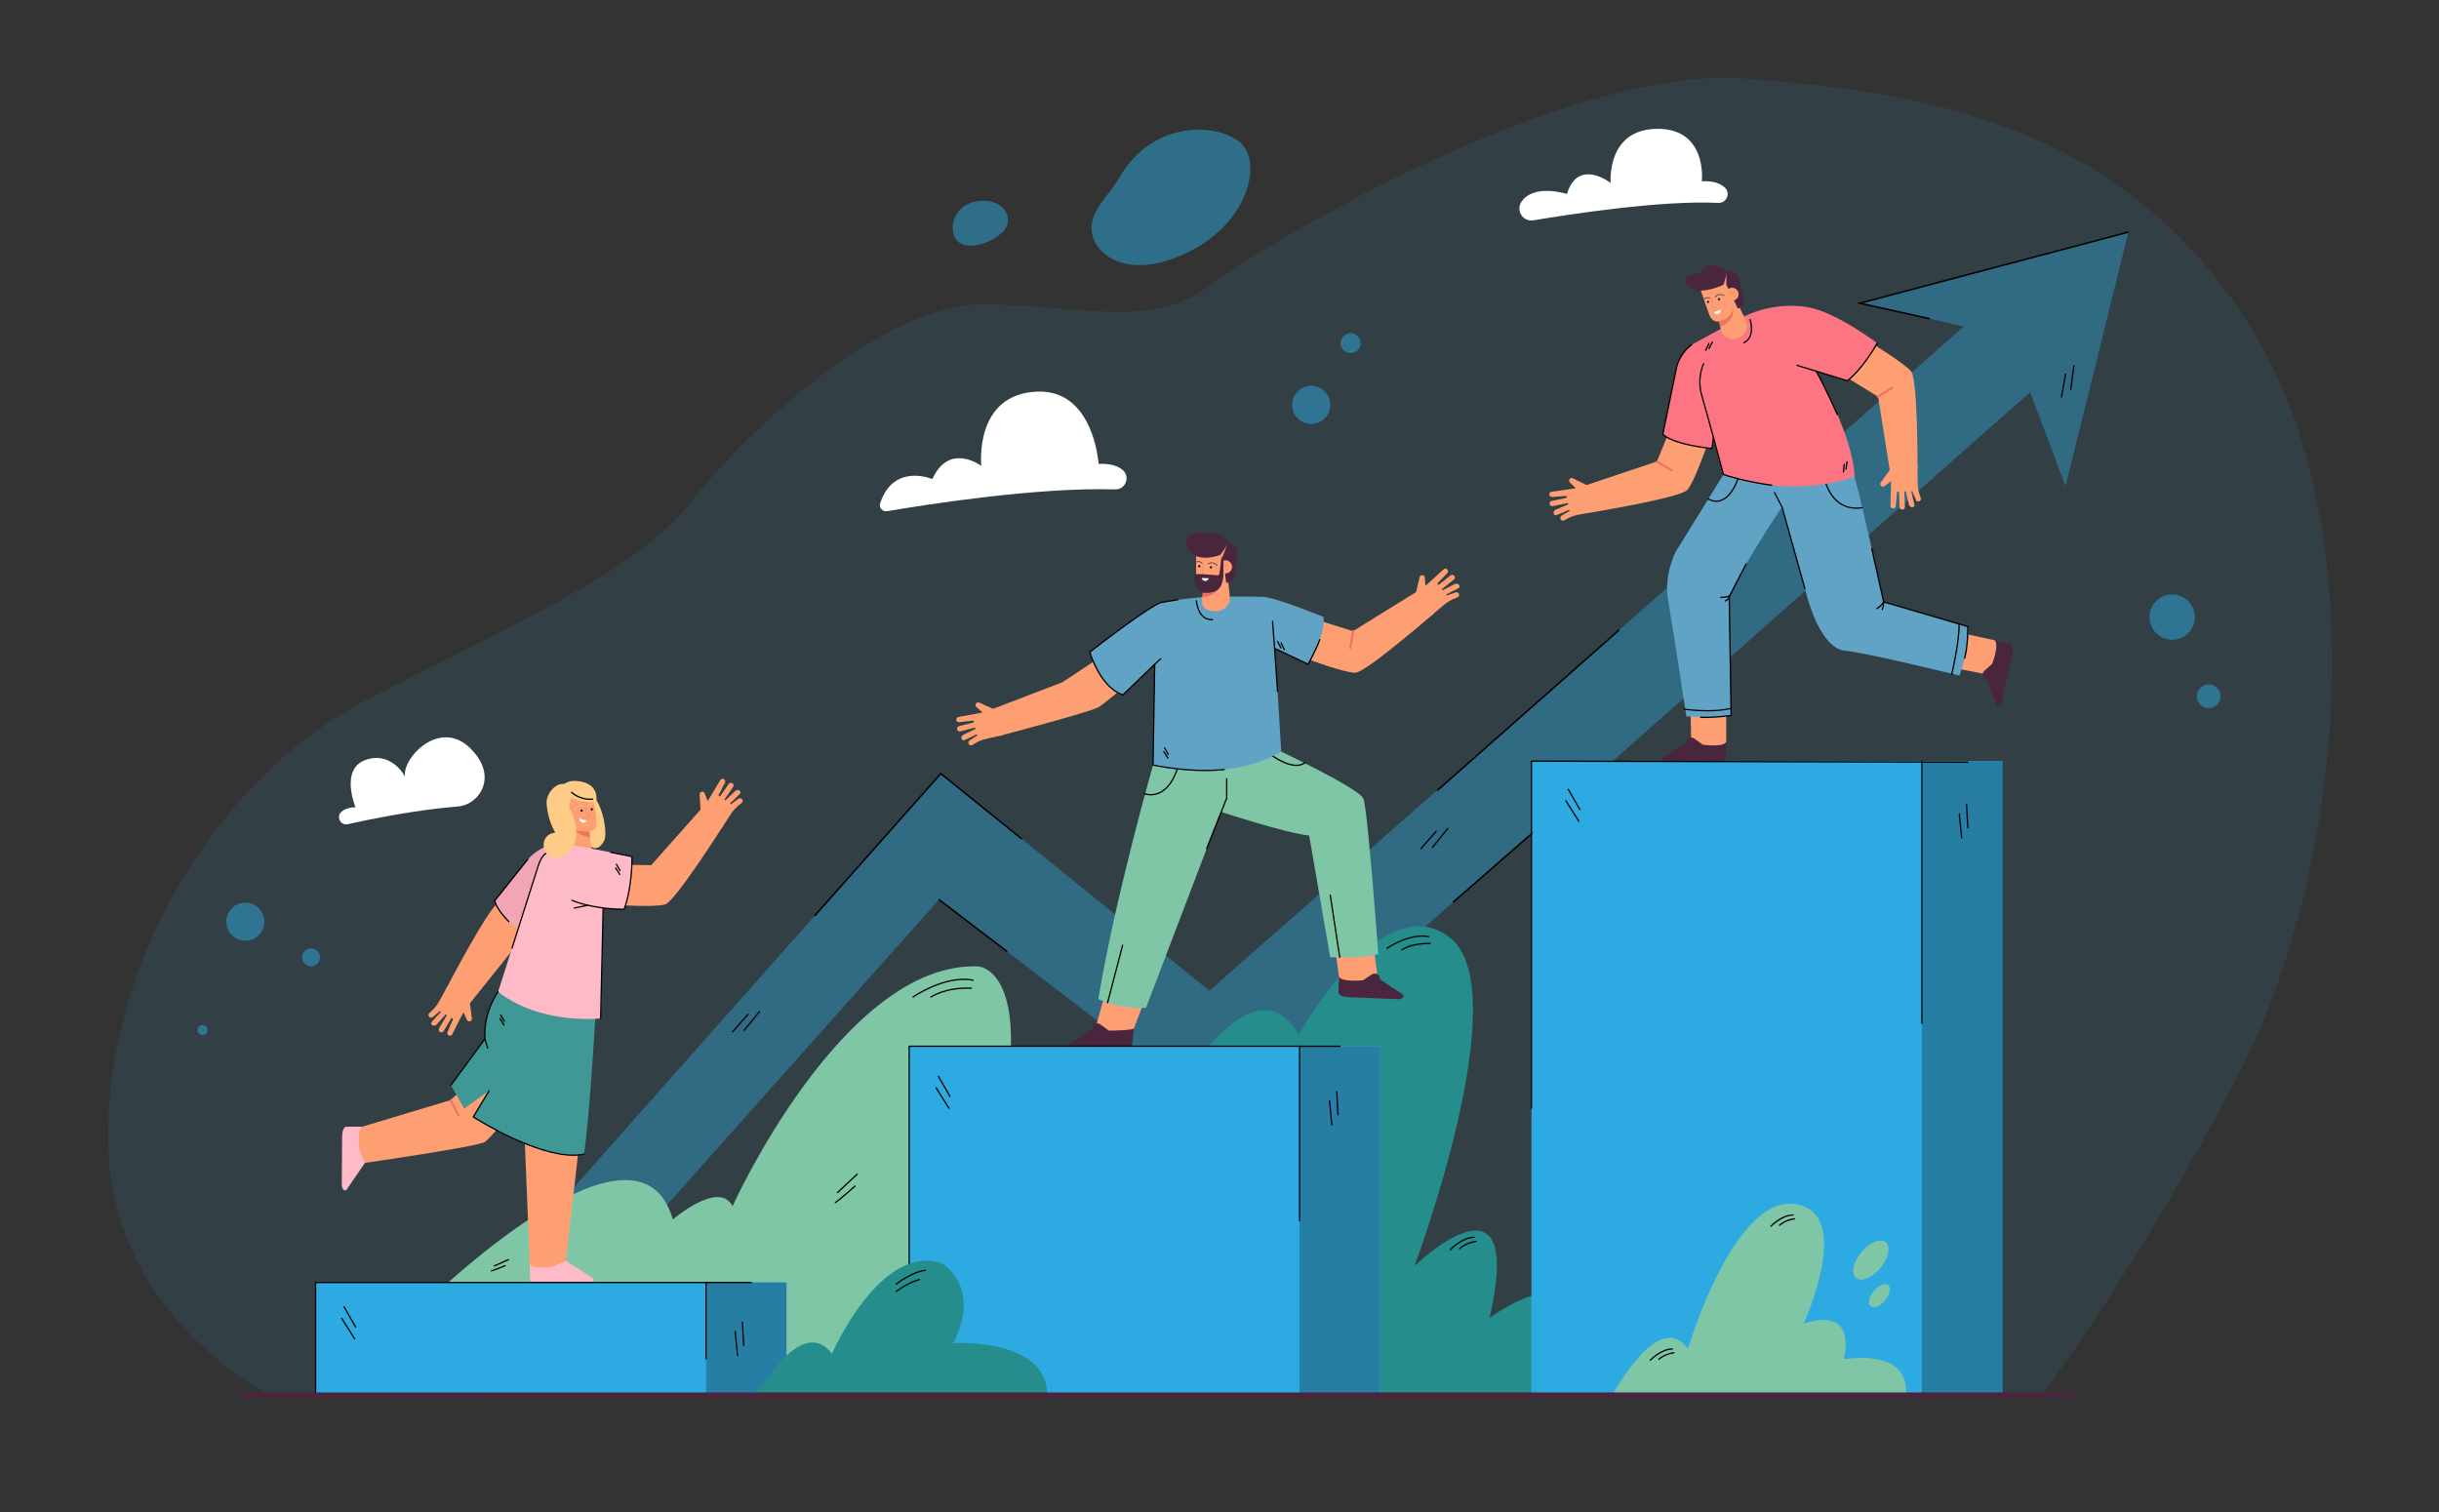 <?xml version="1.0" encoding="utf-8"?>
<!-- Generator: Adobe Illustrator 24.0.2, SVG Export Plug-In . SVG Version: 6.00 Build 0)  -->
<svg version="1.1" id="Layer_1" xmlns="http://www.w3.org/2000/svg" xmlns:xlink="http://www.w3.org/1999/xlink" x="0px" y="0px"
	 viewBox="0 0 3225 2000" style="enable-background:new 0 0 3225 2000;" xml:space="preserve">
<rect x="0" y="0" width="3225" height="2000" fill="#333333" stroke="none"/>
<style type="text/css">
	.st0{opacity:0.1;fill:#2DAAE1;}
	.st1{opacity:0.4;fill:#2DAAE1;}
	.st2{fill:#258D8C;}
	.st3{fill:#7FC6A6;}
	.st4{fill:#FE9F73;}
	.st5{fill:#F2A5B7;}
	.st6{fill:#3F9896;}
	.st7{fill:#FECC86;}
	.st8{fill:#F07162;}
	.st9{fill:#FBFDFC;}
	.st10{fill:#FEBAC7;}
	.st11{fill:#49263E;}
	.st12{fill:#61A3C5;}
	.st13{fill:#FD7583;}
	.st14{fill:#2DAAE1;}
	.st15{fill:#277EA4;}
	.st16{opacity:0.5;fill:#2DAAE1;}
	.st17{fill:#FFFFFF;}
</style>
<g>
	<path class="st0" d="M359.31,1845.06c0,0-213.38-99.45-216.3-336.21c-2.92-236.77,144.69-479.38,336.15-580.22
		c191.46-100.84,359.53-168.07,436.99-267.46c77.46-99.38,255.76-258.69,381.46-258.69s223.61,33.61,299.61-23.38
		c76-57,470.42-292.7,708.65-275.17s501.71,59.39,669.78,328.31s122.87,724.38-17.44,991.84
		c-140.3,267.46-258.69,420.98-258.69,420.98H359.31z"/>
	<polygon class="st1" points="2459.29,400.3 2596.67,431.81 1599.19,1310.09 1244.04,1022.9 511.84,1848.71 654.45,1848.71 
		1241.85,1189.52 1607.96,1470.13 2684.36,518.68 2731.13,642.91 2814.44,306.76 	"/>
	<path class="st2" d="M1558.58,1438.39c0,0,99.49-172.29,158.76-70.29c0,0,110.27-198.48,199.86-128.19
		c89.59,70.3-46.86,434.18-46.86,434.18s147.48-141.97,99.24,68.92c0,0,62.03-47.02,102-31.78c39.97,15.24,5.51,133.84,5.51,133.84
		h-436.94L1558.58,1438.39z"/>
	<path class="st3" d="M576.88,1710.54c0,0,267.46-257.23,312.76-97.92c0,0,61.38-52.61,78.92-17.54c0,0,146.15-323,324.46-317.15
		c0,0,62.85,1.46,38,168.07c-24.85,166.61,5.81,355.15,5.81,355.15s-173.89,42.38-179.73,43.85
		c-5.85,1.46-461.84-21.92-466.22-21.92C686.49,1823.07,576.88,1710.54,576.88,1710.54z"/>
	<g>
		<path class="st4" d="M659.77,1193.13c-13.02,5.26-70.49,115.62-70.49,115.62l32.06,18.02l72.23-90.16
			C693.57,1236.61,672.79,1187.88,659.77,1193.13z"/>
	</g>
	<g>
		<g>
			<path class="st4" d="M567.55,1344.7c1.31,1.35,3.48,1.36,4.91,0.14l8.9-7.59c0.28-0.24,0.68-0.27,0.99-0.08l0,0
				c0.46,0.28,0.56,0.91,0.2,1.31l-11.54,12.84c-1.32,1.47-1.01,3.5,0.69,4.51l0,0c1.7,1.01,4.17,0.63,5.5-0.84l11.76-13.1
				c0.27-0.3,0.72-0.37,1.07-0.17l0.25,0.15c0.41,0.24,0.54,0.77,0.3,1.17l-9.96,16.79c-0.96,1.62-0.58,3.75,0.97,4.81
				c1.7,1.16,4,0.63,5.03-1.11l10.03-16.9c0.24-0.41,0.77-0.54,1.17-0.3l0.79,0.47c0.37,0.22,0.52,0.68,0.35,1.08l-7.2,16.78
				c-0.74,1.73-0.08,3.79,1.59,4.64c1.84,0.93,4.05,0.11,4.84-1.75c0,0,12.35-24.99,14.6-28.74l4.32,9.24
				c0.48,1.89,2.4,3.03,4.29,2.54l0,0c1.89-0.48,3.03-2.4,2.55-4.29l-3.02-22.51c-0.31-1.23-2.5-2.53-4.5-3.16
				c-17.04-11.96-19.76-13.66-24.66-16.46l-10.7,19.51c-3.09,5.63-7.17,10.65-12.06,14.81l-1.23,1.05
				C566.25,1340.87,566.12,1343.23,567.55,1344.7z"/>
		</g>
	</g>
	<g>
		<polygon class="st4" points="693.57,1500.96 700.69,1677.08 747.19,1677.08 767.19,1500.96 		"/>
	</g>
	<g>
		<path class="st4" d="M616.66,1435.93l-21.34,19l-116.08,34.97l-14.31,7.24l2.28,28.99l15.3,11.71c0,0,150.88-21.7,158.92-27.91
			c8.04-6.21,23.46-25.77,23.46-25.77s27.04-40.56,24.85-48.23c-2.19-7.67-24.48-23.06-26.31-23.04
			C661.6,1412.91,616.66,1435.93,616.66,1435.93z"/>
	</g>
	<g>
		<path class="st5" d="M654.29,1190.94c0,0,9.87,30.14,36.17,37.82l49.25-112.2c0,0-25.13-3.81-49.25,28.71
			C666.35,1177.79,654.29,1190.94,654.29,1190.94z"/>
	</g>
	<g>
		<path class="st6" d="M787.47,1342.76c0,0-8.77,145.79-15.35,183.6c0,0-49.33,12.61-146.33-49.33l20.83-34.53l-32.88,23.57
			l-17.54-30.99c0,0,37.27-52.87,44.94-61.09c0,0-2.74-34.53,17.54-62.48c0,0,72.89-13.15,74.54-13.15
			C734.85,1298.36,787.47,1342.76,787.47,1342.76z"/>
	</g>
	<g>
		<path class="st4" d="M812.2,1196.54c0,0,54.12,3.73,67.49-0.55c13.37-4.27,77.16-104.9,77.16-104.9l-30.63-20.36l-65.15,73.4
			l-53.66-0.79L812.2,1196.54z"/>
	</g>
	<g>
		<g>
			<path class="st4" d="M981.2,1056.86c-1.21-1.44-3.37-1.62-4.88-0.51l-9.44,6.9c-0.3,0.22-0.7,0.22-1,0.01l0,0
				c-0.44-0.31-0.49-0.95-0.1-1.32l12.46-11.95c1.43-1.37,1.27-3.42-0.35-4.55l0,0c-1.62-1.13-4.12-0.94-5.54,0.43l-12.71,12.19
				c-0.29,0.28-0.75,0.32-1.08,0.08l-0.24-0.17c-0.39-0.27-0.48-0.81-0.21-1.19l11.19-16.01c1.08-1.54,0.85-3.7-0.61-4.87
				c-1.61-1.29-3.94-0.93-5.1,0.73l-11.26,16.11c-0.27,0.39-0.81,0.48-1.19,0.21l-0.75-0.53c-0.35-0.25-0.47-0.72-0.27-1.1
				l8.43-16.2c0.87-1.67,0.37-3.78-1.24-4.75c-1.76-1.07-4.03-0.41-4.96,1.39c0,0-14.17,24.01-16.69,27.58l-3.62-9.53
				c-0.34-1.92-2.17-3.2-4.09-2.86l0,0c-1.92,0.34-3.2,2.17-2.86,4.09l1.34,22.67c0.22,1.25,2.3,2.71,4.25,3.49
				c16.1,13.19,18.69,15.09,23.36,18.25l12.12-18.66c3.5-5.38,7.95-10.08,13.13-13.88l1.3-0.95
				C982.21,1060.78,982.52,1058.44,981.2,1056.86z"/>
		</g>
	</g>
	<g>
		<path class="st7" d="M780.61,1058.15c0,0,0.13,43.12-6.18,44.27s10.37,35.67,24.43,9.32c4.93-9.23-1.97-51.1-17.44-61.47
			C765.96,1039.9,780.61,1058.15,780.61,1058.15z"/>
	</g>
	<g>
		<g>
			<path class="st4" d="M781.69,1047.2c0,0,10.45,39.55,6,47.32c0,0-2.14,4.1-8.4,5.02l3.2,23.58H753.7l-8.64-67.12
				c0,0,6.2-17.55,6.29-16.86C751.44,1039.82,781.69,1047.2,781.69,1047.2z"/>
		</g>
	</g>
	<g>
		<g>
			<path class="st8" d="M777.31,1081.69c-0.12,0.02-0.24-0.05-0.28-0.17c-0.05-0.13,0.02-0.28,0.16-0.33
				c1.61-0.57,2.39-2.74,2.6-3.44c-2.51-0.95-4.15-2.4-4.88-4.3c-1.19-3.1,0.46-6.26,0.54-6.39c0.07-0.13,0.22-0.17,0.35-0.11
				c0.13,0.07,0.17,0.22,0.11,0.35c-0.02,0.03-1.62,3.08-0.51,5.96c0.7,1.81,2.31,3.18,4.8,4.08l0.22,0.08l-0.06,0.23
				c-0.03,0.13-0.82,3.26-2.99,4.03C777.35,1081.69,777.33,1081.69,777.31,1081.69z"/>
		</g>
	</g>
	<g>
		<g>
			<path class="st8" d="M780.33,1107.56l-1.03-8.03c0,0-13.67,0.95-22.68-3.23C756.62,1096.31,769.32,1105.72,780.33,1107.56z"/>
		</g>
	</g>
	<g>
		<g>
			<path class="st7" d="M759.84,1070.19c-0.13,0.02-0.26-0.01-0.37-0.1c-0.23-0.17-0.28-0.49-0.11-0.72
				c0.06-0.08,5.77-7.65,12.41-3.58c0.24,0.15,0.32,0.47,0.17,0.71c-0.15,0.24-0.47,0.32-0.71,0.17
				c-5.83-3.57-10.82,3.03-11.03,3.31C760.11,1070.1,759.98,1070.17,759.84,1070.19z"/>
		</g>
	</g>
	<g>
		<g>
			<path class="st7" d="M777.54,1066.77c-0.14,0.02-0.29-0.02-0.41-0.13c-0.21-0.19-0.23-0.52-0.04-0.73
				c0.17-0.19,4.24-4.69,7.45-2.58c0.24,0.16,0.31,0.48,0.15,0.72c-0.16,0.24-0.48,0.31-0.72,0.15c-2.47-1.62-6.08,2.36-6.11,2.4
				C777.77,1066.7,777.66,1066.76,777.54,1066.77z"/>
		</g>
	</g>
	<g>
		<g>
			<path d="M770.48,1071.73c0.1,0.79-0.46,1.51-1.25,1.61c-0.79,0.1-1.51-0.46-1.61-1.25c-0.1-0.79,0.46-1.51,1.25-1.61
				C769.65,1070.38,770.37,1070.94,770.48,1071.73z"/>
		</g>
	</g>
	<g>
		<g>
			<path d="M783.92,1070c0.1,0.79-0.46,1.51-1.25,1.61c-0.79,0.1-1.51-0.46-1.61-1.25c-0.1-0.79,0.46-1.51,1.25-1.61
				C783.1,1068.65,783.82,1069.21,783.92,1070z"/>
		</g>
	</g>
	<g>
		<g>
			<path class="st9" d="M766.09,1082.46c0.16,0.02,9.86,2.81,9.86,2.81s-2.46,3.6-6.06,2.57
				C766.27,1086.81,766.09,1082.46,766.09,1082.46z"/>
		</g>
	</g>
	<g>
		<g>
			<g>
				<path class="st4" d="M753.87,1080.08c0.57,4.43-2.56,8.48-6.98,9.05c-4.43,0.57-8.48-2.56-9.05-6.98
					c-0.57-4.43,2.56-8.48,6.98-9.05S753.3,1075.66,753.87,1080.08z"/>
			</g>
		</g>
		<g>
			<g>
				<path class="st8" d="M745.9,1086.13c-1.68,0.22-2.97-0.9-3.5-2.12c-0.63-1.44-0.31-2.96,0.8-3.87c1.59-1.3,3.24-0.87,4.17-0.44
					c-0.45-0.81-1.06-1.37-1.81-1.66c-1.68-0.66-3.54,0.22-3.56,0.23c-0.13,0.06-0.28,0.01-0.35-0.12
					c-0.06-0.13-0.01-0.28,0.12-0.35c0.08-0.04,2.08-0.99,3.97-0.24c1.09,0.43,1.91,1.33,2.44,2.68l0.34,0.86l-0.74-0.56
					c-0.09-0.07-2.21-1.66-4.26,0.01c-1.13,0.92-1.06,2.33-0.66,3.26c0.43,0.97,1.46,2.02,3,1.81c0.14-0.02,0.27,0.08,0.29,0.22
					c0.02,0.14-0.08,0.27-0.22,0.29C745.93,1086.13,745.91,1086.13,745.9,1086.13z"/>
			</g>
		</g>
	</g>
	<g>
		<path class="st4" d="M769.46,1049.39l-8-8.79c0,0,11.88,5.67,10.99,6.06C771.57,1047.05,769.46,1049.39,769.46,1049.39z"/>
	</g>
	<g>
		<path class="st7" d="M748.23,1047.22c0,0,3.69,14.77,39.97,13.69c0,0,5.81-23.15-21.13-27.59c-26.94-4.44-27.02,15.84-26.52,15.6
			C741.07,1048.68,748.23,1047.22,748.23,1047.22z"/>
	</g>
	<g>
		<path class="st10" d="M658.67,1311.52l54.26-170.45c0,0,11.51-28.5,36.72-24.66c25.21,3.84,86.05,16.44,86.05,16.44
			s-0.55,45.49-10.41,69.61c0,0-18.27,0-27.77-1.83c0,0-2.19,136.65-3.29,146.15C794.23,1346.78,715.31,1355.91,658.67,1311.52z"/>
	</g>
	<g>
		<g>
			<path class="st10" d="M714.96,1698.18l64.48-1.02c0.58-0.09,1.06-0.2,1.4-0.31c6.04-1.96,4-5.78,4-5.78l-36.54-23.82l-16.65,7.53
				c0,0-27.3,4.56-31.21-3.18l0.55,20.25C701,1691.84,699.01,1698.33,714.96,1698.18z"/>
		</g>
	</g>
	<g>
		<g>
			<path class="st10" d="M452.33,1503.81l-0.43,64.49c0.08,0.58,0.17,1.06,0.28,1.41c1.82,6.08,5.69,4.13,5.69,4.13l24.64-36
				l-7.16-16.82c0,0-3.95-27.39,3.88-31.13l-20.25,0.1C458.98,1489.99,452.53,1487.86,452.33,1503.81z"/>
		</g>
	</g>
	<g>
		<path class="st8" d="M606.56,1476.78c-0.51,0-1-0.28-1.26-0.76l-10.37-19.87c-0.36-0.69-0.09-1.55,0.6-1.91
			c0.69-0.36,1.55-0.09,1.91,0.6l10.37,19.87c0.36,0.69,0.09,1.55-0.6,1.91C607,1476.73,606.78,1476.78,606.56,1476.78z"/>
	</g>
	<g>
		<path d="M825.85,1203.3l-0.57,0c-43.42-0.19-69.23-11.83-69.48-11.95c-0.43-0.2-0.61-0.7-0.42-1.13c0.2-0.43,0.7-0.61,1.13-0.42
			c0.25,0.12,25.52,11.5,68.2,11.79c1.44-3.82,9.98-28.1,10.14-68.06l-27.6-5.59c-0.46-0.09-0.76-0.54-0.66-1
			c0.09-0.46,0.54-0.76,1-0.66l28.96,5.87l0,0.7c-0.08,44.23-10.37,69.68-10.48,69.93L825.85,1203.3z"/>
	</g>
	<g>
		<path d="M759.41,1201.66c-0.39,0-0.75-0.27-0.83-0.67c-0.1-0.46,0.2-0.91,0.66-1l17.68-3.7c0.45-0.09,0.91,0.2,1,0.66
			c0.1,0.46-0.2,0.91-0.66,1l-17.68,3.7C759.53,1201.66,759.47,1201.66,759.41,1201.66z"/>
	</g>
	<g>
		<path d="M794.23,1347.62c-0.01,0-0.01,0-0.02,0c-0.47-0.01-0.84-0.4-0.83-0.87l3.29-146.15c0.01-0.47,0.41-0.85,0.87-0.83
			c0.47,0.01,0.84,0.4,0.83,0.87l-3.29,146.15C795.07,1347.26,794.69,1347.62,794.23,1347.62z"/>
	</g>
	<g>
		<path d="M677.05,1254.64c-0.09,0-0.17-0.01-0.26-0.04c-0.45-0.14-0.69-0.62-0.55-1.07l34.4-108.07
			c5.04-15.83,11.13-17.73,11.39-17.81c0.45-0.13,0.92,0.13,1.05,0.58c0.13,0.45-0.13,0.91-0.57,1.05c-0.12,0.04-5.57,2-10.25,16.69
			l-34.4,108.07C677.74,1254.41,677.41,1254.64,677.05,1254.64z"/>
	</g>
	<g>
		<path d="M672.83,1219.7c-0.22,0-0.43-0.08-0.6-0.25c-0.72-0.72-17.56-17.65-18.78-28.42l-0.04-0.35l0.22-0.28l43.66-54.64
			c0.29-0.37,0.83-0.43,1.19-0.13s0.43,0.83,0.13,1.19l-43.44,54.36c1.49,10.21,18.08,26.89,18.25,27.06c0.33,0.33,0.33,0.87,0,1.2
			C673.27,1219.62,673.05,1219.7,672.83,1219.7z"/>
	</g>
	<g>
		<path d="M644.87,1386.91c-0.36,0-0.7-0.23-0.81-0.6l-3.77-12.27c-2.08-37.16,17.52-62.79,17.72-63.05
			c0.29-0.37,0.82-0.44,1.19-0.15c0.37,0.29,0.44,0.82,0.15,1.19c-0.19,0.25-19.37,25.36-17.37,61.81l3.7,11.96
			c0.14,0.45-0.11,0.92-0.56,1.06C645.03,1386.9,644.95,1386.91,644.87,1386.91z"/>
	</g>
	<g>
		<path d="M596.19,1435.93c-0.17,0-0.35-0.05-0.5-0.17c-0.38-0.28-0.46-0.81-0.18-1.19l44.94-61.09c0.28-0.38,0.81-0.46,1.19-0.18
			c0.38,0.28,0.46,0.81,0.18,1.19l-44.94,61.09C596.71,1435.81,596.45,1435.93,596.19,1435.93z"/>
	</g>
	<g>
		<path d="M758.39,1528.52c-25.5,0-56.37-11.4-79.48-21.94c-29.73-13.57-53.35-28.68-53.58-28.83l-0.69-0.45l21.25-35.23
			c0.24-0.4,0.76-0.53,1.17-0.29c0.4,0.24,0.53,0.76,0.29,1.17l-20.4,33.82c4.11,2.59,25.91,16.06,52.69,28.28
			c27.27,12.44,65.42,26.1,92.31,20.49c0.46-0.1,0.91,0.2,1,0.66s-0.2,0.91-0.66,1C767.92,1528.1,763.25,1528.52,758.39,1528.52z"/>
	</g>
	<g>
		<g>
			<path d="M819.86,1152.24c-0.29,0-0.58-0.15-0.74-0.43l-4.83-8.44c-0.23-0.41-0.09-0.93,0.31-1.16c0.41-0.23,0.93-0.09,1.16,0.31
				l4.83,8.44c0.23,0.41,0.09,0.93-0.31,1.16C820.15,1152.21,820,1152.24,819.86,1152.24z"/>
		</g>
		<g>
			<path d="M819.45,1157.17c-0.28,0-0.56-0.14-0.72-0.4l-5.4-8.54c-0.25-0.4-0.13-0.92,0.26-1.17c0.4-0.25,0.92-0.13,1.17,0.26
				l5.4,8.54c0.25,0.4,0.13,0.92-0.26,1.17C819.76,1157.13,819.61,1157.17,819.45,1157.17z"/>
		</g>
	</g>
	<g>
		<g>
			<path d="M666.83,1351.39c-0.29,0-0.58-0.15-0.74-0.43l-4.83-8.44c-0.23-0.41-0.09-0.93,0.31-1.16c0.41-0.23,0.93-0.09,1.16,0.31
				l4.83,8.44c0.23,0.41,0.09,0.93-0.31,1.16C667.12,1351.36,666.98,1351.39,666.83,1351.39z"/>
		</g>
		<g>
			<path d="M666.42,1356.32c-0.28,0-0.56-0.14-0.72-0.4l-5.4-8.54c-0.25-0.4-0.13-0.92,0.26-1.17c0.4-0.25,0.92-0.13,1.17,0.26
				l5.4,8.54c0.25,0.4,0.13,0.92-0.26,1.17C666.74,1356.28,666.58,1356.32,666.42,1356.32z"/>
		</g>
	</g>
	<g>
		<path class="st7" d="M754.62,1055.01c0,0-0.12,4.68-2.38,12.15c0,0,28.27,46.91-10.8,66.65l-4.33,0.43
			c-21.43,2.15-25.62-29.7-4.34-33.01c0.25-0.04,0.5-0.08,0.75-0.11c0.42-0.05,0.34-1.27,0.52-0.89c0.47,0.96-8.86-11.84-11.3-36.46
			c-1.53-15.41,15.36-33.17,28.59-25.19C764.55,1046.57,754.62,1055.01,754.62,1055.01z"/>
	</g>
	<g>
		<path d="M780.39,1057.82c-15.54,0-24.86-9.05-25.27-9.46c-0.33-0.33-0.33-0.87,0-1.2c0.33-0.33,0.87-0.33,1.2-0.01
			c0.1,0.1,10.54,10.21,27.25,8.84c0.46-0.03,0.88,0.31,0.92,0.78c0.04,0.47-0.31,0.88-0.78,0.92
			C782.57,1057.78,781.46,1057.82,780.39,1057.82z"/>
	</g>
	<g>
		<g>
			<g>
				<polygon class="st4" points="2236.45,990.97 2277,994.65 2282.58,981 2282.48,937.97 2235.38,940.35 				"/>
			</g>
		</g>
		<g>
			<g>
				<path class="st11" d="M2268.53,1007.83l-64.49,0.11c-0.58-0.08-1.06-0.18-1.41-0.28c-6.08-1.85-4.1-5.71-4.1-5.71l30.85-19.22
					l0.58-2.8c0.94-4.5,6.49-6.1,10.65-3.07l10.82,7.87c0,0,27.38,4.08,31.14-3.73l-0.2,20.25
					C2282.38,1001.25,2284.48,1007.71,2268.53,1007.83z"/>
			</g>
		</g>
	</g>
	<g>
		<g>
			<g>
				<polygon class="st4" points="2637.07,893.85 2654.43,878.98 2640.61,848.56 2637.26,846.65 2595.22,837.49 2587.41,883.99 				
					"/>
			</g>
		</g>
		<g>
			<g>
				<path class="st11" d="M2660.44,866.15l-13.78,63c-0.21,0.55-0.4,1-0.58,1.31c-3.12,5.54-6.46,2.77-6.46,2.77l-12.13-34.27
					l-2.61-1.17c-4.19-1.88-4.56-7.65-0.71-11.06l10.02-8.87c0,0,9.88-25.85,3.06-31.22l19.74,4.55
					C2657,851.2,2663.75,850.54,2660.44,866.15z"/>
			</g>
		</g>
	</g>
	<g>
		<path class="st12" d="M2278.88,627.54l-19.98,32.29l-43.46,70.22c0,0-15.55,30.24-9.86,63.03
			c5.69,32.79,24.25,154.15,24.25,154.15s36.6,3.01,59.18-1.03c0,0-2.8-139.55-2.7-154.35c0.11-14.8,65.76-116.26,70.05-121.27
			l33.91,121.1c0,0,17.04,65.48,48.89,68.76c31.85,3.28,151.87,32.98,151.87,32.98s14.63-41.37,10.93-64.87l-111.3-32.59
			c0,0-28.01-128.33-38.53-165.96c-10.52-37.64-99.79-32.79-99.79-32.79L2278.88,627.54z"/>
	</g>
	<g>
		<path d="M2454.52,672.84c-16.57,0-26.83-8.9-32.73-16.99c-7.33-10.05-9.59-20.73-9.69-21.18c-0.09-0.46,0.2-0.91,0.66-1
			c0.45-0.1,0.91,0.2,1,0.66c0.02,0.11,2.29,10.81,9.43,20.57c9.5,12.99,22.67,18.24,39.16,15.6c0.47-0.07,0.9,0.24,0.97,0.7
			c0.07,0.46-0.24,0.9-0.7,0.97C2459.77,672.63,2457.07,672.84,2454.52,672.84z"/>
	</g>
	<g>
		<path class="st4" d="M2470.67,451.33c0,0,47.38,28.96,56.34,39.76c8.96,10.81,8.47,129.95,8.47,129.95l-36.77,0.64l-15.33-96.94
			l-45.63-28.25L2470.67,451.33z"/>
	</g>
	<g>
		<g>
			<path class="st4" d="M2537.53,663c-1.79,0.57-3.71-0.45-4.39-2.2l-4.23-10.9c-0.13-0.34-0.47-0.56-0.83-0.55l0,0
				c-0.54,0.02-0.92,0.53-0.8,1.06l4.06,16.78c0.46,1.92-0.77,3.56-2.75,3.64l0,0c-1.98,0.08-3.97-1.43-4.44-3.35l-4.14-17.11
				c-0.1-0.4-0.46-0.67-0.87-0.65l-0.29,0.01c-0.47,0.02-0.84,0.42-0.82,0.89l0.8,19.51c0.08,1.88-1.27,3.57-3.14,3.77
				c-2.05,0.22-3.82-1.34-3.9-3.36l-0.8-19.63c-0.02-0.47-0.42-0.84-0.89-0.82l-0.92,0.04c-0.43,0.02-0.78,0.35-0.82,0.78
				l-1.63,18.18c-0.17,1.87-1.73,3.38-3.6,3.33c-2.06-0.05-3.61-1.82-3.43-3.84c0,0,1-27.86,0.8-32.23l-8.19,6.08
				c-1.32,1.43-3.55,1.52-4.98,0.2l0,0c-1.43-1.32-1.52-3.55-0.2-4.98l13.35-18.38c0.86-0.93,3.4-1.05,5.46-0.65
				c20.67-2.43,23.88-2.64,29.51-2.78l0.16,22.25c0.04,6.42,1.26,12.78,3.58,18.76l0.58,1.5
				C2540.49,660.25,2539.49,662.38,2537.53,663z"/>
		</g>
	</g>
	<g>
		<path class="st4" d="M2258.26,585.85c0,0-17.79,51.25-26.96,61.87c-9.17,10.63-126.75,29.87-126.75,29.87l-6.72-36.16l93.06-31.17
			l20.31-49.67L2258.26,585.85z"/>
	</g>
	<g>
		<g>
			<path class="st4" d="M2063.5,686.56c-0.85-1.67-0.17-3.73,1.45-4.69l10.05-5.97c0.31-0.19,0.48-0.55,0.4-0.91l0,0
				c-0.11-0.53-0.68-0.82-1.17-0.61l-15.88,6.78c-1.82,0.78-3.64-0.17-4.05-2.11l0,0c-0.41-1.94,0.75-4.16,2.57-4.93l16.19-6.91
				c0.38-0.16,0.59-0.56,0.5-0.96l-0.06-0.28c-0.1-0.46-0.55-0.76-1.01-0.66l-19.11,4.02c-1.84,0.39-3.74-0.66-4.24-2.47
				c-0.55-1.98,0.69-3.99,2.67-4.41l19.23-4.04c0.46-0.1,0.76-0.55,0.66-1.01l-0.19-0.9c-0.09-0.42-0.47-0.71-0.9-0.68l-18.2,1.4
				c-1.87,0.14-3.62-1.14-3.88-3c-0.29-2.04,1.2-3.87,3.22-4.02c0,0,27.64-3.63,31.92-4.55l-7.35-7.07
				c-1.63-1.07-2.09-3.25-1.03-4.88l0,0c1.07-1.63,3.25-2.09,4.88-1.03l20.33,10.12c1.06,0.69,1.59,3.18,1.54,5.28
				c5.82,19.99,6.55,23.11,7.63,28.65l-21.92,3.84c-6.32,1.11-12.39,3.36-17.91,6.64l-1.39,0.82
				C2066.71,689.03,2064.44,688.39,2063.5,686.56z"/>
		</g>
	</g>
	<g>
		<path class="st13" d="M2238.05,455.22l60.79-33.1c23.02-12.53,49-18.79,75.18-17.64c9.46,0.42,19.22,1.8,28.4,4.75
			c36.75,11.78,79.71,44.65,79.71,44.65s-25.55,43.57-39.33,49.66l-41.33-12.67c0,0,49.19,85.98,50.67,139.13
			c0,0-72.9,31.42-173.26-2.45c0,0-11.71-39.32-13.33-48.06l-1.95,13.68c0,0-48.8-4.26-64.89-19.09c0,0,16.52-84.54,19.33-92.91
			C2221.86,469.75,2231.8,458.4,2238.05,455.22z"/>
	</g>
	<g>
		<path class="st8" d="M2210.21,623.15c-0.24,0-0.49-0.06-0.71-0.19l-19.37-11.27c-0.67-0.39-0.9-1.26-0.51-1.93
			c0.39-0.68,1.26-0.9,1.93-0.51l19.37,11.27c0.67,0.39,0.9,1.26,0.51,1.93C2211.17,622.9,2210.69,623.15,2210.21,623.15z"/>
	</g>
	<g>
		<path d="M2342.66,642.51c-0.04,0-0.08,0-0.12-0.01c-38.41-5.21-63.69-14.08-63.94-14.17l-0.42-0.15l-0.12-0.43
			c-0.23-0.84-22.74-84.68-28.38-103.42c-7.55-25.06,2.18-43.67,2.28-43.85c0.22-0.41,0.73-0.57,1.15-0.35
			c0.41,0.22,0.57,0.73,0.35,1.15c-0.1,0.18-9.49,18.21-2.15,42.56c5.44,18.06,26.51,96.44,28.28,103.03
			c3.44,1.17,27.65,9.12,63.18,13.94c0.46,0.06,0.79,0.49,0.73,0.96C2343.44,642.21,2343.08,642.51,2342.66,642.51z"/>
	</g>
	<g>
		<path d="M2263.61,594c-0.03,0-0.06,0-0.1,0c-56.2-6.31-65.15-18.93-65.51-19.46l-0.2-0.29l0.07-0.35l18.29-89.05
			c0.04-0.19,4.2-18.07,20.08-29.56c0.38-0.28,0.91-0.19,1.19,0.19c0.28,0.38,0.19,0.91-0.19,1.19
			c-15.34,11.1-19.37,28.37-19.41,28.55l-18.21,88.64c1.6,1.78,13.34,12.77,64.08,18.47c0.47,0.05,0.8,0.47,0.75,0.94
			C2264.4,593.68,2264.03,594,2263.61,594z"/>
	</g>
	<g>
		<path d="M2263.61,594c-0.04,0-0.08,0-0.12-0.01c-0.46-0.06-0.79-0.49-0.73-0.96l2.01-14.69c0.06-0.46,0.48-0.79,0.96-0.73
			c0.46,0.06,0.79,0.49,0.73,0.96l-2.01,14.69C2264.39,593.69,2264.02,594,2263.61,594z"/>
	</g>
	<g>
		<path d="M2442.97,504.47l-67.03-20.54c-0.45-0.14-0.7-0.61-0.56-1.06c0.14-0.45,0.61-0.7,1.06-0.56l66.2,20.29
			c2.64-2.08,20.44-16.8,38.76-49.13c0.23-0.41,0.75-0.55,1.16-0.32c0.41,0.23,0.55,0.75,0.32,1.16
			c-19.95,35.2-39.37,49.78-39.56,49.92L2442.97,504.47z"/>
	</g>
	<g>
		<path d="M2429.47,549.07c-0.33,0-0.64-0.19-0.78-0.5c-0.2-0.45-20.14-45.16-28.2-57.32c-0.26-0.39-0.15-0.92,0.24-1.18
			c0.39-0.26,0.92-0.15,1.18,0.24c8.14,12.28,27.52,55.72,28.34,57.57c0.19,0.43,0,0.93-0.43,1.12
			C2429.7,549.05,2429.59,549.07,2429.47,549.07z"/>
	</g>
	<g>
		<path d="M2386.59,779.35c-0.37,0-0.71-0.25-0.82-0.62l-30.19-107.83l-9.92-19.13c-0.22-0.42-0.05-0.93,0.36-1.14
			c0.42-0.22,0.93-0.05,1.14,0.36l10,19.29l0.02,0.08l30.22,107.91c0.13,0.45-0.14,0.92-0.59,1.05
			C2386.75,779.34,2386.67,779.35,2386.59,779.35z"/>
	</g>
	<g>
		<path d="M2275.39,790.86c-0.46,0-0.84-0.37-0.85-0.83c-0.01-0.47,0.37-0.86,0.83-0.86c8.38-0.15,10.76-1.67,11.14-1.97
			l21.57-41.75c0.22-0.42,0.73-0.58,1.14-0.36c0.42,0.22,0.58,0.73,0.37,1.14l-21.68,41.97l-0.06,0.07
			c-0.34,0.4-2.52,2.42-12.45,2.6C2275.4,790.86,2275.4,790.86,2275.39,790.86z"/>
	</g>
	<g>
		<path d="M2281.38,795.51c-0.33,0-0.64-0.19-0.78-0.51c-0.19-0.43,0.01-0.93,0.43-1.12c4.71-2.07,5.32-6.23,5.33-6.27
			c0.06-0.46,0.49-0.79,0.96-0.73c0.46,0.06,0.79,0.49,0.73,0.96c-0.03,0.21-0.76,5.15-6.33,7.6
			C2281.61,795.49,2281.49,795.51,2281.38,795.51z"/>
	</g>
	<g>
		<path d="M2254.8,949.57c-2.22,0-4.33-0.06-6.24-0.19c-0.47-0.03-0.82-0.44-0.79-0.9c0.03-0.47,0.44-0.82,0.91-0.79
			c13.01,0.89,35.13-1.7,39.48-2.23l-2.5-155.62c-0.01-0.47,0.37-0.85,0.83-0.86c0.47-0.02,0.85,0.37,0.86,0.84l2.53,157.14
			l-0.75,0.1C2288.91,947.07,2269.46,949.57,2254.8,949.57z"/>
	</g>
	<g>
		<path d="M2257.91,940.75c-16.68,0-30.57-1.99-30.8-2.02c-0.46-0.07-0.79-0.5-0.72-0.96c0.07-0.46,0.5-0.78,0.96-0.72
			c0.35,0.05,35.82,5.13,61.31-1.06c0.45-0.11,0.91,0.17,1.03,0.62c0.11,0.46-0.17,0.91-0.63,1.03
			C2279.3,940.01,2268.09,940.75,2257.91,940.75z"/>
	</g>
	<g>
		<path d="M2481.69,805.65c-0.29,0-0.57-0.15-0.73-0.41c-0.24-0.4-0.11-0.92,0.29-1.16c5.18-3.11,7.88-7.2,8.52-8.26l-15.65-70.33
			c-0.1-0.46,0.19-0.91,0.64-1.01c0.46-0.1,0.91,0.19,1.01,0.64l15.79,70.96l-0.15,0.28c-0.11,0.22-2.9,5.34-9.29,9.18
			C2481.99,805.61,2481.84,805.65,2481.69,805.65z"/>
	</g>
	<g>
		<path d="M2597.76,871.22c-0.08,0-0.15-0.01-0.23-0.03c-0.45-0.13-0.71-0.59-0.59-1.05c4.17-15.03,4.22-37,4.19-40.96
			l-109.59-32.09c-0.05,1.64-0.38,4.88-1.96,9.33c-0.16,0.44-0.64,0.67-1.08,0.52c-0.44-0.16-0.67-0.64-0.52-1.08
			c2.16-6.08,1.85-9.79,1.85-9.82l-0.11-1.24l1.2,0.35l111.89,32.76l0.01,0.62c0,0.25,0.4,25.33-4.25,42.07
			C2598.47,870.97,2598.13,871.22,2597.76,871.22z"/>
	</g>
	<g>
		<path d="M2580.74,892.64c-0.06,0-0.13-0.01-0.19-0.02c-0.46-0.11-0.74-0.56-0.63-1.02c0.1-0.45,10.43-45.16,9.61-66.42
			c-0.02-0.47,0.35-0.86,0.82-0.88c0.47-0.02,0.86,0.35,0.88,0.82c0.83,21.48-9.55,66.42-9.65,66.87
			C2581.47,892.38,2581.12,892.64,2580.74,892.64z"/>
	</g>
	<g>
		<path d="M2269.27,663.7c-6.28,0-10.63-3.01-10.86-3.18c-0.38-0.27-0.47-0.8-0.2-1.18c0.27-0.38,0.8-0.47,1.18-0.2l0,0
			c0.07,0.05,6.76,4.65,15.21,2.06c9-2.76,16.66-12.31,22.77-28.37c0.17-0.44,0.66-0.66,1.09-0.49c0.44,0.17,0.66,0.66,0.49,1.09
			c-6.3,16.6-14.34,26.49-23.89,29.4C2273.01,663.45,2271.06,663.7,2269.27,663.7z"/>
	</g>
	<g>
		<g>
			<path d="M2259.82,461.76c-0.13,0-0.26-0.03-0.39-0.09c-0.42-0.21-0.58-0.73-0.37-1.14l4.44-8.65c0.21-0.42,0.73-0.58,1.14-0.37
				c0.42,0.21,0.58,0.73,0.37,1.14l-4.44,8.65C2260.42,461.6,2260.13,461.76,2259.82,461.76z"/>
		</g>
		<g>
			<path d="M2255.46,464.1c-0.12,0-0.24-0.02-0.35-0.08c-0.43-0.2-0.61-0.7-0.42-1.13l4.22-9.18c0.2-0.43,0.7-0.61,1.13-0.42
				c0.43,0.2,0.61,0.7,0.42,1.13l-4.22,9.18C2256.09,463.92,2255.79,464.1,2255.46,464.1z"/>
		</g>
	</g>
	<g>
		<g>
			<path d="M2440.88,621.35c-0.04,0-0.08,0-0.11-0.01c-0.46-0.06-0.79-0.49-0.73-0.95l1.29-9.64c0.06-0.46,0.49-0.79,0.95-0.73
				c0.46,0.06,0.79,0.49,0.73,0.95l-1.29,9.64C2441.66,621.04,2441.3,621.35,2440.88,621.35z"/>
		</g>
		<g>
			<path d="M2437.56,625.01c-0.03,0-0.05,0-0.08,0c-0.47-0.04-0.81-0.45-0.77-0.92l0.91-10.06c0.04-0.47,0.46-0.81,0.92-0.77
				c0.47,0.04,0.81,0.45,0.77,0.92l-0.91,10.06C2438.36,624.68,2437.99,625.01,2437.56,625.01z"/>
		</g>
	</g>
	<g>
		<g>
			<g>
				<path class="st4" d="M2248.89,384.27l11.09,31.72c0,0,3.31,10.88,13.03,8.98l2.3,10.45c2.13,9.7,12.21,15.44,21.62,12.26
					c0.1-0.04,0.21-0.07,0.32-0.11c10.58-3.7,13.5-13.74,12.97-18.07c-0.52-4.33-9.89-22.61-9.89-22.61l-2.98-9.55l-14-36.15
					L2248.89,384.27z"/>
			</g>
		</g>
		<g>
			<g>
				<path class="st11" d="M2279.98,391.19c0.11-0.04,0.21-0.12,0.26-0.23c0.12-0.23,0.02-0.52-0.21-0.64
					c-0.08-0.04-8.34-4.21-12.3,2.25c-0.14,0.22-0.07,0.51,0.15,0.65c0.22,0.14,0.51,0.07,0.64-0.15
					c3.51-5.72,10.78-2.07,11.08-1.91C2279.73,391.23,2279.87,391.23,2279.98,391.19z"/>
			</g>
		</g>
		<g>
			<g>
				<path class="st11" d="M2260.87,394.87c0.12-0.04,0.23-0.14,0.28-0.27c0.09-0.24-0.02-0.52-0.26-0.61
					c-0.23-0.09-5.71-2.27-7.56,0.97c-0.13,0.23-0.05,0.51,0.17,0.65c0.22,0.13,0.51,0.06,0.64-0.17c1.45-2.54,6.36-0.59,6.41-0.57
					C2260.66,394.9,2260.77,394.9,2260.87,394.87z"/>
			</g>
		</g>
		<g>
			<g>
				<path d="M2271.7,396.12c0.26,0.74,1.06,1.13,1.79,0.88c0.73-0.26,1.11-1.06,0.85-1.8c-0.26-0.74-1.06-1.13-1.79-0.88
					S2271.44,395.38,2271.7,396.12z"/>
			</g>
		</g>
		<g>
			<g>
				<path d="M2257.17,399.69c0.26,0.74,1.06,1.13,1.79,0.88c0.73-0.26,1.11-1.06,0.85-1.8c-0.26-0.74-1.06-1.13-1.79-0.88
					C2257.3,398.14,2256.92,398.95,2257.17,399.69z"/>
			</g>
		</g>
		<g>
			<g>
				<path class="st8" d="M2270.2,406.79c0.09-0.03,0.16-0.12,0.16-0.23c0-0.13-0.11-0.24-0.24-0.23l-4.94,0.06l-2.29-11.03
					c-0.03-0.13-0.15-0.21-0.28-0.18c-0.13,0.02-0.21,0.15-0.18,0.28l2.37,11.41l5.32-0.07
					C2270.15,406.8,2270.17,406.79,2270.2,406.79z"/>
			</g>
		</g>
		<g>
			<g>
				<path class="st9" d="M2275.47,409.57c-0.16,0.03-9.4,3.29-9.4,3.29s2.61,3.41,6.05,2.2
					C2275.55,413.85,2275.47,409.57,2275.47,409.57z"/>
			</g>
		</g>
		<g>
			<g>
				<path class="st11" d="M2282.75,363.37l-3.67,13.17c0,0-25.42,12.27-40.53,5.86c-15.11-6.41-9.67-17.9-3.06-19.43
					c6.61-1.53,12.92,0.18,15.46-5.45c2.54-5.63,7.55-7.95,14.97-6.53c7.42,1.42,16.87,5.06,16.91,7.79
					C2282.87,361.51,2282.75,363.37,2282.75,363.37z"/>
			</g>
		</g>
		<g>
			<g>
				<path class="st11" d="M2280.74,359.06c0,0,10-4.06,16.32,4.88c6.31,8.93,4.31,15.47,5.25,18.46c0.94,2.99,9.9,22.25-4.45,25.6
					l-15.26-31.65l0.22-14.8L2280.74,359.06z"/>
			</g>
		</g>
		<g>
			<g>
				<path class="st4" d="M2282.46,391.83c1.55,4.44,6.37,6.8,10.75,5.27c4.38-1.53,6.67-6.38,5.12-10.82
					c-1.55-4.44-6.36-6.8-10.75-5.27C2283.2,382.55,2280.9,387.39,2282.46,391.83z"/>
			</g>
		</g>
		<g>
			<g>
				<path class="st8" d="M2292.7,393.78c1.65-0.58,2.31-2.22,2.23-3.6c-0.09-1.63-1.09-2.9-2.54-3.24
					c-2.14-0.49-3.49,0.78-4.11,1.61c0.02-1.03,0.33-1.88,0.91-2.54c1.26-1.42,3.42-1.46,3.44-1.46c0.13,0,0.23-0.11,0.23-0.24
					c0-0.13-0.11-0.23-0.24-0.23c-0.1,0-2.38,0.04-3.78,1.61c-0.81,0.91-1.14,2.13-1,3.64l0.08,0.85l0.36-0.76
					c0.05-0.11,1.29-2.63,4.01-2.01c1.51,0.34,2.11,1.72,2.17,2.8c0.06,1.12-0.41,2.6-1.92,3.13c-0.01,0-0.03,0.01-0.04,0.02
					c-0.12,0.04-0.18,0.17-0.14,0.3c0.04,0.12,0.17,0.19,0.3,0.15C2292.67,393.79,2292.69,393.78,2292.7,393.78z"/>
			</g>
		</g>
		<g>
			<g>
				<path class="st8" d="M2291.29,408.35c0,0,4.84,14.44-16.67,23.89l-1.6-7.28C2273.02,424.96,2288.38,422.87,2291.29,408.35z"/>
			</g>
		</g>
	</g>
	<g>
		<path d="M2305.87,454.12c-0.31,0-0.62-0.18-0.76-0.48c-0.21-0.42-0.03-0.93,0.39-1.14c15.08-7.37,7.88-29.39,7.8-29.61
			c-0.15-0.44,0.09-0.93,0.53-1.07c0.44-0.15,0.93,0.09,1.08,0.53c0.08,0.24,7.76,23.65-8.67,31.68
			C2306.12,454.09,2305.99,454.12,2305.87,454.12z"/>
	</g>
	<g>
		<path class="st8" d="M2483,526.16c-0.47,0-0.93-0.23-1.2-0.66c-0.42-0.66-0.22-1.53,0.44-1.95l18.97-11.93
			c0.66-0.42,1.53-0.22,1.95,0.44c0.42,0.66,0.22,1.53-0.44,1.95l-18.97,11.94C2483.52,526.09,2483.26,526.16,2483,526.16z"/>
	</g>
	<g>
		<path class="st4" d="M1491.75,904.01c0,0-33.98,28.47-39.46,31.39c-12.39,6.61-130.85,37.78-130.85,37.78l-8.27-35.83l91.64-35.14
			l54.88-36.36L1491.75,904.01z"/>
	</g>
	<g>
		<g>
			<path class="st4" d="M1280.82,983.91c-0.92-1.64-0.33-3.72,1.24-4.75l9.78-6.4c0.31-0.2,0.45-0.57,0.36-0.93l0,0
				c-0.13-0.52-0.71-0.79-1.2-0.56l-15.57,7.45c-1.78,0.85-3.64-0.02-4.13-1.93l0,0c-0.49-1.92,0.57-4.18,2.35-5.04l15.88-7.6
				c0.37-0.18,0.56-0.59,0.46-0.98l-0.07-0.28c-0.12-0.46-0.58-0.73-1.04-0.62l-18.92,4.83c-1.82,0.47-3.76-0.5-4.34-2.29
				c-0.64-1.96,0.52-4.02,2.48-4.52l19.04-4.86c0.46-0.12,0.74-0.58,0.62-1.04l-0.23-0.89c-0.11-0.42-0.51-0.69-0.93-0.64
				l-18.12,2.18c-1.87,0.22-3.66-0.99-4.01-2.83c-0.38-2.02,1.03-3.91,3.04-4.16c0,0,27.46-4.81,31.69-5.91l-7.65-6.75
				c-1.68-0.99-2.23-3.16-1.23-4.83l0,0c0.99-1.68,3.16-2.23,4.83-1.23l20.75,9.24c1.09,0.65,1.73,3.11,1.77,5.21
				c6.68,19.72,7.54,22.81,8.85,28.29l-21.73,4.78c-6.27,1.38-12.24,3.89-17.61,7.4l-1.35,0.88
				C1284.13,986.24,1281.83,985.7,1280.82,983.91z"/>
		</g>
	</g>
	<g>
		<path class="st4" d="M1727.23,870.91c0,0,50.8,19.03,64.83,18.76c14.03-0.28,103.92-78.48,103.92-78.48l-23.53-28.26l-83.41,51.72
			l-51.2-16.09L1727.23,870.91z"/>
	</g>
	<g>
		<g>
			<path class="st4" d="M1929.09,785.33c-0.74-1.73-2.76-2.51-4.53-1.88l-11.01,3.92c-0.34,0.12-0.73,0.01-0.96-0.27l0,0
				c-0.34-0.42-0.2-1.05,0.28-1.29l15.36-7.89c1.76-0.9,2.19-2.91,0.96-4.46l0,0c-1.23-1.55-3.68-2.08-5.43-1.17l-15.66,8.05
				c-0.36,0.19-0.81,0.09-1.06-0.23l-0.18-0.23c-0.29-0.37-0.23-0.91,0.14-1.2l15.29-12.14c1.47-1.17,1.87-3.3,0.8-4.84
				c-1.17-1.69-3.51-2.02-5.1-0.76l-15.39,12.22c-0.37,0.29-0.91,0.23-1.2-0.14l-0.57-0.72c-0.27-0.34-0.24-0.82,0.06-1.13
				l12.7-13.11c1.31-1.35,1.43-3.51,0.17-4.91c-1.38-1.52-3.74-1.54-5.15-0.09c0,0-20.44,18.96-23.88,21.66l-0.75-10.17
				c0.22-1.94-1.17-3.68-3.1-3.91l0,0c-1.94-0.22-3.68,1.17-3.91,3.1l-5.2,22.11c-0.15,1.26,1.43,3.26,3.08,4.56
				c11.66,17.24,13.6,19.8,17.18,24.16l16.95-14.41c4.89-4.16,10.5-7.39,16.55-9.55l1.52-0.54
				C1928.94,789.38,1929.9,787.22,1929.09,785.33z"/>
		</g>
	</g>
	<g>
		<path class="st8" d="M1785.53,858.26c-0.08,0-0.16-0.01-0.23-0.02c-0.77-0.13-1.29-0.86-1.16-1.63l3.7-22.1
			c0.13-0.77,0.86-1.29,1.63-1.16c0.77,0.13,1.29,0.86,1.16,1.63l-3.7,22.1C1786.81,857.77,1786.21,858.26,1785.53,858.26z"/>
	</g>
	<g>
		<g>
			<g>
				<polygon class="st4" points="1445.54,1370.11 1495.14,1371.04 1511.32,1328.33 1460.01,1318.51 				"/>
			</g>
		</g>
		<g>
			<g>
				<path class="st11" d="M1483.56,1386.51h-63.92c-0.58-0.09-1.06-0.18-1.4-0.29c-6.07-1.9-4.2-5.84-4.2-5.84l30.11-19.6l0.51-2.86
					c0.82-4.59,6.28-6.22,10.48-3.12l10.92,8.07c0,0,28.99,0.11,33.25-2.79l-2.17,19.73
					C1497.13,1379.81,1499.37,1386.41,1483.56,1386.51z"/>
			</g>
		</g>
	</g>
	<g>
		<g>
			<g>
				<polygon class="st4" points="1823.26,1304.25 1772.03,1303.12 1765.83,1257.31 1816.23,1253.06 				"/>
			</g>
		</g>
		<g>
			<g>
				<path class="st11" d="M1783.8,1318.74l66.02,2.63c0.6-0.06,1.09-0.14,1.45-0.23c6.29-1.61,4.41-5.54,4.41-5.54l-30.86-20.42
					l-0.49-2.82c-0.79-4.53-6.41-6.35-10.78-3.48l-11.38,7.45c0,0-28.18,3.01-31.74-4.94l-0.57,20.25
					C1769.87,1311.62,1767.47,1317.99,1783.8,1318.74z"/>
			</g>
		</g>
	</g>
	<g>
		<path class="st3" d="M1524.63,1011.77c0,0-50.42,176.29-72.35,309.48c0,0,26.86,13.7,63.03,11.51l98.84-259.24
			c0,0,86.96,28.5,116.92,31.42l27.77,160.77c0,0,53.35,2.19,63.58-4.38c0,0-13.88-191.46-19.73-205.34
			c-5.85-13.88-118.63-66.86-118.63-66.86L1524.63,1011.77z"/>
	</g>
	<g>
		<path d="M1714.21,1013c-15.61,0-34.13-14.01-35.12-14.78c-0.37-0.28-0.44-0.82-0.16-1.19c0.28-0.37,0.82-0.44,1.19-0.16
			c0.3,0.23,30.3,22.94,45.08,10.84c0.36-0.3,0.9-0.24,1.19,0.12c0.3,0.36,0.24,0.9-0.12,1.19
			C1722.79,1011.88,1718.61,1013,1714.21,1013z"/>
	</g>
	<g>
		<path d="M1521.65,1051.81c-5.04,0-8.45-1.35-8.68-1.45c-0.43-0.18-0.64-0.67-0.46-1.11c0.18-0.43,0.67-0.64,1.11-0.46
			c0.13,0.05,9.15,3.59,19.42-1.25c10.21-4.8,18.13-15.91,23.54-33.02c0.14-0.45,0.62-0.7,1.06-0.55c0.45,0.14,0.69,0.62,0.55,1.07
			c-5.57,17.6-13.8,29.06-24.48,34.06C1529.27,1051.18,1525.08,1051.81,1521.65,1051.81z"/>
	</g>
	<g>
		<path class="st12" d="M1594.42,789.25c0,0-43.11,3.65-58.46,7.31s-95,65.77-95,65.77s13.52,46.77,43.85,56.63l42.02-40.56
			l-2.19,133.36c0,0,98.29,25.21,169.54-17.9l-8.4-136.29l43.85,20.83c0,0,23.38-38,20.46-62.48c0,0-62.84-25.94-80.38-26.67
			C1652.15,788.52,1594.42,789.25,1594.42,789.25z"/>
	</g>
	<g>
		<path d="M1594.17,1019.76c-36.03,0-69.31-7.07-69.72-7.16l-0.68-0.15l0.01-0.7l2.16-131.32l-40.91,39.49l-0.49-0.16
			c-15.93-5.18-27.16-20.49-33.77-32.41c-7.13-12.86-10.59-24.68-10.62-24.79l-0.16-0.55l0.45-0.35
			c3.26-2.54,79.97-62.27,95.32-65.92l0.06-0.01l21.47-3.45c0.46-0.07,0.9,0.24,0.97,0.7c0.07,0.46-0.24,0.9-0.7,0.97l-21.44,3.45
			c-14.46,3.5-87.65,60.17-94.18,65.25c1.63,5.22,15.17,46,42.64,55.35l43.12-41.62l-2.21,134.71c6.14,1.25,52.38,10.23,93.17,5.72
			c0.47-0.05,0.88,0.28,0.94,0.75c0.05,0.47-0.28,0.89-0.75,0.94C1610.72,1019.39,1602.37,1019.76,1594.17,1019.76z"/>
	</g>
	<g>
		<path d="M1526.82,879.26c-0.23,0-0.46-0.09-0.63-0.28c-0.32-0.35-0.29-0.88,0.05-1.2l7.91-7.23c0.35-0.32,0.88-0.29,1.2,0.05
			c0.32,0.35,0.29,0.88-0.05,1.2l-7.91,7.23C1527.23,879.18,1527.03,879.26,1526.82,879.26z"/>
	</g>
	<g>
		<path d="M1602.61,820.35c-19.85,0-21.49-25.52-21.5-25.78c-0.03-0.47,0.33-0.87,0.8-0.89c0.47-0.03,0.87,0.33,0.89,0.8
			c0,0.06,0.38,6.35,3.14,12.45c3.62,8.01,9.46,11.96,17.33,11.72c0.48-0.01,0.86,0.35,0.87,0.82c0.01,0.47-0.35,0.86-0.82,0.87
			C1603.09,820.35,1602.85,820.35,1602.61,820.35z"/>
	</g>
	<g>
		<path d="M1689.26,915.14c-0.44,0-0.82-0.35-0.85-0.8c-2.29-37.04-6.57-92-6.61-92.55c-0.04-0.47,0.31-0.88,0.78-0.91
			c0.48-0.04,0.88,0.31,0.91,0.78c0.04,0.55,4.33,55.52,6.61,92.57c0.03,0.47-0.33,0.87-0.79,0.9
			C1689.29,915.14,1689.28,915.14,1689.26,915.14z"/>
	</g>
	<g>
		<path d="M1729.96,879.51l-44.56-21.16c-0.42-0.2-0.6-0.71-0.4-1.13c0.2-0.42,0.71-0.6,1.13-0.4l43.13,20.49
			c1.9-3.41,10.36-18.85,15.06-31.79c0.16-0.44,0.65-0.67,1.09-0.51c0.44,0.16,0.67,0.65,0.51,1.09
			c-5.34,14.71-15.46,32.56-15.57,32.74L1729.96,879.51z"/>
	</g>
	<g>
		<g>
			<path d="M1693.85,857.7c-0.3,0-0.6-0.16-0.75-0.45l-4.59-8.57c-0.22-0.41-0.07-0.93,0.35-1.15c0.41-0.22,0.93-0.07,1.15,0.35
				l4.59,8.57c0.22,0.41,0.07,0.93-0.35,1.15C1694.13,857.66,1693.99,857.7,1693.85,857.7z"/>
		</g>
		<g>
			<path d="M1698.25,859.96c-0.32,0-0.62-0.18-0.77-0.48l-4.38-9.1c-0.2-0.42-0.03-0.93,0.4-1.13c0.42-0.2,0.93-0.03,1.13,0.4
				l4.38,9.1c0.2,0.42,0.03,0.93-0.4,1.13C1698.5,859.93,1698.37,859.96,1698.25,859.96z"/>
		</g>
	</g>
	<g>
		<g>
			<path d="M1544.68,998.4c-0.29,0-0.58-0.15-0.74-0.43l-4.83-8.44c-0.23-0.41-0.09-0.93,0.31-1.16c0.41-0.23,0.93-0.09,1.16,0.31
				l4.83,8.44c0.23,0.41,0.09,0.93-0.31,1.16C1544.97,998.37,1544.83,998.4,1544.68,998.4z"/>
		</g>
		<g>
			<path d="M1544.27,1003.33c-0.28,0-0.56-0.14-0.72-0.4l-5.4-8.54c-0.25-0.4-0.13-0.92,0.26-1.17c0.4-0.25,0.92-0.13,1.17,0.26
				l5.4,8.54c0.25,0.4,0.13,0.92-0.26,1.17C1544.59,1003.29,1544.43,1003.33,1544.27,1003.33z"/>
		</g>
	</g>
	<g>
		<path d="M1595.64,1122.91c-0.1,0-0.21-0.02-0.31-0.06c-0.44-0.17-0.65-0.67-0.48-1.1l26.31-66.4v-25.6c0-0.47,0.38-0.85,0.85-0.85
			s0.85,0.38,0.85,0.85v25.92l-26.43,66.71C1596.3,1122.71,1595.98,1122.91,1595.64,1122.91z"/>
	</g>
	<g>
		<path d="M1464.48,1326.96c-0.07,0-0.14-0.01-0.22-0.03c-0.45-0.12-0.72-0.58-0.61-1.04l19.94-76.04c0.12-0.45,0.58-0.72,1.04-0.61
			c0.45,0.12,0.72,0.58,0.61,1.04l-19.94,76.04C1465.21,1326.71,1464.86,1326.96,1464.48,1326.96z"/>
	</g>
	<g>
		<path d="M1771.46,1266.78c-0.41,0-0.77-0.3-0.84-0.72l-12.49-82.18c-0.07-0.46,0.25-0.9,0.71-0.97c0.46-0.07,0.9,0.25,0.97,0.71
			l12.49,82.18c0.07,0.46-0.25,0.9-0.71,0.97C1771.55,1266.78,1771.5,1266.78,1771.46,1266.78z"/>
	</g>
	<g>
		<g>
			<g>
				<path class="st4" d="M1581.57,731.1v34.25c0,0-0.48,11.58,9.65,13.03l-1.89,15.45c-0.7,5.74,2.73,11.24,8.25,12.99
					c2.7,0.85,5.92,1.48,9.57,1.48c11.58,0,17.85-8.68,18.81-13.03c0.96-4.34-1.93-25.09-1.93-25.09l0.35-10.19l-1.32-39.5
					L1581.57,731.1z"/>
			</g>
		</g>
		<g>
			<g>
				<path class="st11" d="M1609.52,748.22c0.12,0,0.24-0.04,0.33-0.13c0.19-0.18,0.2-0.49,0.01-0.68c-0.07-0.07-6.7-6.86-12.77-1.97
					c-0.21,0.17-0.24,0.47-0.07,0.68c0.17,0.21,0.47,0.24,0.68,0.07c5.37-4.33,11.22,1.63,11.46,1.89
					C1609.27,748.17,1609.4,748.22,1609.52,748.22z"/>
			</g>
		</g>
		<g>
			<g>
				<path class="st11" d="M1589.64,745.33c0.13,0,0.27-0.06,0.36-0.17c0.17-0.2,0.15-0.51-0.05-0.68c-0.19-0.17-4.8-4.1-7.71-1.61
					c-0.2,0.17-0.23,0.48-0.05,0.68c0.17,0.2,0.48,0.23,0.68,0.05c2.28-1.95,6.4,1.57,6.45,1.61
					C1589.41,745.29,1589.52,745.33,1589.64,745.33z"/>
			</g>
		</g>
		<g>
			<g>
				<path d="M1599.77,750.17c0,0.8,0.65,1.45,1.45,1.45s1.45-0.65,1.45-1.45c0-0.8-0.65-1.45-1.45-1.45
					S1599.77,749.37,1599.77,750.17z"/>
			</g>
		</g>
		<g>
			<g>
				<path d="M1584.38,748.73c0,0.8,0.65,1.45,1.45,1.45c0.8,0,1.45-0.65,1.45-1.45c0-0.8-0.65-1.45-1.45-1.45
					C1585.03,747.28,1584.38,747.93,1584.38,748.73z"/>
			</g>
		</g>
		<g>
			<g>
				<path class="st11" d="M1621.71,722.39l-8.08,11.44c0,0-24.47,9.5-37.01-1.75c-12.54-11.26-8.68-16.66-5.01-22.3
					c1.81-2.78,10.47-8.43,21.08-3.72c5.79,2.57,10.08-5.1,16.83-1.24c6.75,3.86,14.72,10.54,13.83,13.19
					C1622.46,720.64,1621.71,722.39,1621.71,722.39z"/>
			</g>
		</g>
		<g>
			<g>
				<path class="st11" d="M1621.22,717.56c0,0,11.14-0.54,14.25,10.18c3.11,10.72-1.07,16.34-1.18,19.53
					c-0.11,3.2,2.06,24.74-13.07,23.14l-4.09-35.59l5.27-14.17L1621.22,717.56z"/>
			</g>
		</g>
		<g>
			<g>
				<path class="st4" d="M1611.72,749.67c0,4.8,3.89,8.68,8.68,8.68c4.79,0,8.68-3.89,8.68-8.68c0-4.8-3.89-8.68-8.68-8.68
					C1615.61,740.99,1611.72,744.88,1611.72,749.67z"/>
			</g>
		</g>
		<g>
			<g>
				<path class="st8" d="M1621.05,754.99c1.8,0,3.01-1.36,3.41-2.71c0.47-1.6-0.07-3.16-1.37-3.97c-1.92-1.19-3.67-0.43-4.56,0.16
					c0.37-0.99,0.96-1.7,1.75-2.14c1.71-0.94,3.83-0.26,3.85-0.25c0.13,0.04,0.26-0.03,0.31-0.15c0.04-0.13-0.03-0.26-0.15-0.3
					c-0.09-0.03-2.34-0.76-4.24,0.28c-1.1,0.6-1.84,1.67-2.22,3.16l-0.21,0.84l0.61-0.61c0.09-0.09,2.15-2.09,4.59-0.58
					c1.35,0.84,1.47,2.37,1.16,3.42c-0.32,1.09-1.28,2.36-2.94,2.36c-0.02,0-0.03,0-0.05,0c-0.13,0-0.24,0.11-0.24,0.24
					c0,0.13,0.1,0.24,0.24,0.24C1621.01,754.99,1621.03,754.99,1621.05,754.99z"/>
			</g>
		</g>
		<g>
			<g>
				<path class="st8" d="M1614.7,768.54c0,0-0.68,19.38-24.88,21.23l1.4-11.39C1591.22,778.38,1606.91,781.53,1614.7,768.54z"/>
			</g>
		</g>
		<g>
			<path class="st11" d="M1579.89,759.9c0,0-3.15,23.2,12.25,24.02c22.04,1.18,24.17-11.4,25.48-21.69l0.22-21.24l-0.71-6.16l0,0
				c-1.56,1.76-2.51,3.97-2.72,6.31c-0.46,5.09-1.59,18.82-2.86,19.42C1609.76,761.42,1583.32,757.67,1579.89,759.9z"/>
		</g>
		<g>
			<g>
				<path class="st8" d="M1594.66,759.94c0.1,0,0.2-0.06,0.23-0.17c0.04-0.13-0.03-0.26-0.15-0.3l-4.84-1.6l1.53-11.38
					c0.02-0.13-0.07-0.25-0.21-0.27c-0.13-0.02-0.25,0.08-0.27,0.21l-1.58,11.78l5.22,1.72
					C1594.61,759.93,1594.64,759.94,1594.66,759.94z"/>
			</g>
		</g>
		<g>
			<g>
				<path class="st9" d="M1598.41,764.63c-0.15-0.03-9.55-0.25-9.55-0.25s1.18,3.89,4.68,3.98
					C1597.02,768.46,1598.41,764.63,1598.41,764.63z"/>
			</g>
		</g>
	</g>
	<rect x="417.3" y="1695.99" class="st14" width="622.6" height="149.07"/>
	<rect x="933.58" y="1695.99" class="st15" width="106.33" height="149.07"/>
	<rect x="1202.13" y="1383.59" class="st14" width="622.61" height="461.47"/>
	<rect x="2024.96" y="1006.52" class="st14" width="622.61" height="838.54"/>
	<rect x="1718.41" y="1383.59" class="st15" width="106.33" height="461.47"/>
	<rect x="2541.24" y="1006.52" class="st15" width="106.33" height="838.54"/>
	<path d="M417.3,1845.91c-0.47,0-0.85-0.38-0.85-0.85v-149.92h576.97c0.47,0,0.85,0.38,0.85,0.85s-0.38,0.85-0.85,0.85H418.15
		v148.23C418.15,1845.53,417.77,1845.91,417.3,1845.91z"/>
	<path d="M933.58,1797.66c-0.47,0-0.85-0.38-0.85-0.85v-100.82c0-0.47,0.38-0.85,0.85-0.85c0.47,0,0.85,0.38,0.85,0.85v100.82
		C934.43,1797.28,934.05,1797.66,933.58,1797.66z"/>
	<g>
		<path d="M470.28,1755.78c-0.29,0-0.58-0.15-0.74-0.43l-15.3-26.7c-0.23-0.41-0.09-0.93,0.31-1.16c0.41-0.23,0.93-0.09,1.16,0.31
			l15.3,26.7c0.23,0.41,0.09,0.92-0.31,1.16C470.57,1755.75,470.43,1755.78,470.28,1755.78z"/>
	</g>
	<g>
		<path d="M468.99,1771.37c-0.28,0-0.56-0.14-0.72-0.4l-17.09-27.04c-0.25-0.4-0.13-0.92,0.26-1.17c0.4-0.25,0.92-0.13,1.17,0.26
			l17.09,27.04c0.25,0.4,0.13,0.92-0.26,1.17C469.3,1771.33,469.14,1771.37,468.99,1771.37z"/>
	</g>
	<g>
		<path d="M983.36,1780.06c-0.45,0-0.82-0.35-0.85-0.8l-1.67-30.73c-0.03-0.47,0.33-0.87,0.8-0.89c0.45-0.04,0.87,0.33,0.89,0.8
			l1.67,30.73c0.03,0.47-0.33,0.87-0.8,0.89C983.39,1780.06,983.37,1780.06,983.36,1780.06z"/>
	</g>
	<g>
		<path d="M975.19,1793.41c-0.43,0-0.8-0.33-0.84-0.77l-3.12-31.83c-0.05-0.47,0.3-0.88,0.76-0.93c0.46-0.05,0.88,0.29,0.93,0.76
			l3.12,31.83c0.04,0.47-0.3,0.88-0.76,0.93C975.25,1793.41,975.22,1793.41,975.19,1793.41z"/>
	</g>
	<g>
		<path d="M1256.15,1450.88c-0.29,0-0.58-0.15-0.74-0.43l-15.3-26.7c-0.23-0.41-0.09-0.92,0.31-1.16c0.41-0.23,0.93-0.09,1.16,0.31
			l15.3,26.7c0.23,0.41,0.09,0.92-0.31,1.16C1256.44,1450.84,1256.29,1450.88,1256.15,1450.88z"/>
	</g>
	<g>
		<path d="M1254.85,1466.47c-0.28,0-0.56-0.14-0.72-0.4l-17.09-27.04c-0.25-0.4-0.13-0.92,0.26-1.17c0.4-0.25,0.92-0.13,1.17,0.26
			l17.09,27.04c0.25,0.4,0.13,0.92-0.26,1.17C1255.16,1466.43,1255.01,1466.47,1254.85,1466.47z"/>
	</g>
	<g>
		<path d="M1769.22,1475.16c-0.45,0-0.82-0.35-0.85-0.8l-1.67-30.73c-0.03-0.47,0.33-0.87,0.8-0.89c0.47-0.04,0.87,0.33,0.89,0.8
			l1.67,30.73c0.03,0.47-0.33,0.87-0.8,0.89C1769.25,1475.16,1769.24,1475.16,1769.22,1475.16z"/>
	</g>
	<g>
		<path d="M1761.06,1488.51c-0.43,0-0.8-0.33-0.84-0.77l-3.12-31.83c-0.05-0.47,0.29-0.88,0.76-0.93c0.46-0.05,0.88,0.29,0.93,0.76
			l3.12,31.83c0.04,0.47-0.3,0.88-0.76,0.93C1761.11,1488.5,1761.09,1488.51,1761.06,1488.51z"/>
	</g>
	<g>
		<g>
			<path d="M2088.92,1071.29c-0.29,0-0.58-0.15-0.74-0.43l-15.3-26.7c-0.23-0.41-0.09-0.93,0.31-1.16c0.41-0.23,0.93-0.09,1.16,0.31
				l15.3,26.7c0.23,0.41,0.09,0.93-0.31,1.16C2089.21,1071.26,2089.06,1071.29,2088.92,1071.29z"/>
		</g>
		<g>
			<path d="M2087.63,1086.88c-0.28,0-0.56-0.14-0.72-0.4l-17.09-27.04c-0.25-0.4-0.13-0.92,0.26-1.17c0.4-0.25,0.92-0.13,1.17,0.26
				l17.09,27.04c0.25,0.4,0.13,0.92-0.26,1.17C2087.94,1086.84,2087.78,1086.88,2087.63,1086.88z"/>
		</g>
	</g>
	<g>
		<g>
			<path d="M2731.79,494.08c0.22,0.19,0.35,0.49,0.29,0.8l-5.42,30.3c-0.08,0.46-0.52,0.77-0.99,0.69
				c-0.46-0.08-0.77-0.52-0.69-0.98l5.42-30.3c0.08-0.46,0.52-0.77,0.99-0.69C2731.55,493.92,2731.68,493.98,2731.79,494.08z"/>
		</g>
		<g>
			<path d="M2742.8,482.96c0.22,0.18,0.34,0.46,0.3,0.76l-4.26,31.7c-0.06,0.47-0.49,0.79-0.95,0.73c-0.46-0.06-0.79-0.49-0.73-0.95
				l4.26-31.7c0.06-0.46,0.49-0.79,0.95-0.73C2742.53,482.79,2742.68,482.86,2742.8,482.96z"/>
		</g>
	</g>
	<g>
		<g>
			<path d="M989.86,1341.13c0.09,0.28,0.04,0.6-0.17,0.83L969.28,1365c-0.31,0.35-0.85,0.38-1.2,0.07c-0.35-0.31-0.38-0.85-0.07-1.2
				l20.41-23.03c0.31-0.35,0.85-0.38,1.2-0.07C989.73,1340.87,989.81,1341,989.86,1341.13z"/>
		</g>
		<g>
			<path d="M1005.05,1337.38c0.09,0.27,0.05,0.57-0.15,0.81l-20.16,24.83c-0.29,0.36-0.83,0.42-1.19,0.13
				c-0.36-0.3-0.42-0.83-0.12-1.19l20.16-24.83c0.3-0.36,0.83-0.42,1.19-0.13C1004.91,1337.1,1005,1337.23,1005.05,1337.38z"/>
		</g>
	</g>
	<g>
		<g>
			<path d="M1899.86,1099.13c0.09,0.28,0.04,0.6-0.17,0.83l-20.41,23.03c-0.31,0.35-0.85,0.38-1.2,0.07
				c-0.35-0.31-0.38-0.85-0.07-1.2l20.41-23.03c0.31-0.35,0.85-0.38,1.2-0.07C1899.73,1098.87,1899.81,1099,1899.86,1099.13z"/>
		</g>
		<g>
			<path d="M1915.05,1095.38c0.09,0.27,0.04,0.57-0.15,0.81l-20.16,24.83c-0.3,0.36-0.83,0.42-1.19,0.13
				c-0.36-0.3-0.42-0.83-0.12-1.19l20.16-24.83c0.29-0.36,0.83-0.42,1.19-0.13C1914.91,1095.1,1915,1095.23,1915.05,1095.38z"/>
		</g>
	</g>
	<g>
		<path d="M2601.99,1095.58c-0.45,0-0.82-0.35-0.85-0.8l-1.67-30.73c-0.03-0.47,0.33-0.87,0.8-0.89c0.46-0.03,0.87,0.33,0.89,0.8
			l1.67,30.73c0.03,0.47-0.33,0.87-0.8,0.89C2602.03,1095.58,2602.01,1095.58,2601.99,1095.58z"/>
	</g>
	<g>
		<path d="M2593.83,1108.92c-0.43,0-0.8-0.33-0.84-0.77l-3.12-31.83c-0.04-0.47,0.3-0.88,0.76-0.93c0.46-0.05,0.88,0.3,0.93,0.76
			l3.12,31.83c0.04,0.47-0.3,0.88-0.76,0.93C2593.89,1108.92,2593.86,1108.92,2593.83,1108.92z"/>
	</g>
	<path d="M1202.13,1699.03c-0.47,0-0.85-0.38-0.85-0.85v-315.44h570.29c0.47,0,0.85,0.38,0.85,0.85s-0.38,0.85-0.85,0.85h-568.59
		v313.74C1202.98,1698.65,1202.6,1699.03,1202.13,1699.03z"/>
	<path d="M1718.41,1615.17c-0.47,0-0.85-0.38-0.85-0.85v-230.74c0-0.47,0.38-0.85,0.85-0.85c0.47,0,0.85,0.38,0.85,0.85v230.74
		C1719.26,1614.79,1718.88,1615.17,1718.41,1615.17z"/>
	<path d="M2024.96,1466.47c-0.47,0-0.85-0.38-0.85-0.85v-459.95l577.87,1.43c0.47,0,0.85,0.38,0.85,0.85c0,0.47-0.38,0.85-0.85,0.85
		c0,0,0,0,0,0l-576.17-1.42v458.25C2025.81,1466.09,2025.43,1466.47,2024.96,1466.47z"/>
	<path d="M2541.24,1354.05c-0.47,0-0.85-0.38-0.85-0.85v-346.69c0-0.47,0.38-0.85,0.85-0.85c0.47,0,0.85,0.38,0.85,0.85v346.69
		C2542.09,1353.67,2541.71,1354.05,2541.24,1354.05z"/>
	<path class="st2" d="M996.28,1847.31c7.31-7.31,64.31-109.61,103.77-57c0,0,64.49-148.34,146.15-119.3
		c0,0,52.07,30.14,14.25,105.23c0,0,126.06-8.04,124.41,71.07H996.28z"/>
	<g>
		<path class="st3" d="M2128.95,1848.71c3.65-2.92,63.58-119.84,103.04-65.04c0,0,59.19-200.96,140.31-191.46
			c81.11,9.5,12.42,158.57,12.42,158.57s69.42-28.5,53.35,46.77c0,0,88.42-16.08,81.84,47.5L2128.95,1848.71z"/>
	</g>
	<g>
		<path class="st3" d="M2461.13,1655.88c-10.82,13.05-13.92,28.33-6.93,34.12c6.99,5.79,21.43-0.09,32.25-13.14
			c10.82-13.05,13.92-28.33,6.93-34.12C2486.38,1636.95,2471.95,1642.83,2461.13,1655.88z"/>
	</g>
	<g>
		<path class="st3" d="M2477.63,1707.23c-6.4,7.73-8.24,16.77-4.1,20.2c4.14,3.43,12.68-0.05,19.09-7.78s8.24-16.77,4.1-20.2
			C2492.58,1696.03,2484.03,1699.51,2477.63,1707.23z"/>
	</g>
	<rect x="318.57" y="1841.41" class="st11" width="2424.29" height="7.31"/>
	<path d="M1207.17,1319.35c-0.27,0-0.53-0.13-0.7-0.36c-0.27-0.38-0.17-0.91,0.21-1.18c0.11-0.07,10.88-7.52,26.03-13.96
		c14.02-5.96,34.79-12.26,54.09-8.44c0.46,0.09,0.76,0.54,0.67,1c-0.09,0.46-0.54,0.76-1,0.67c-36.16-7.16-78.4,21.84-78.82,22.13
		C1207.51,1319.31,1207.34,1319.35,1207.17,1319.35z"/>
	<path d="M1230.74,1319.35c-0.27,0-0.54-0.13-0.7-0.37c-0.27-0.39-0.17-0.91,0.22-1.18c0.19-0.13,19.81-13.37,54.23-11.86
		c0.47,0.02,0.83,0.42,0.81,0.88c-0.02,0.47-0.41,0.83-0.89,0.81c-33.8-1.47-53,11.44-53.19,11.57
		C1231.07,1319.31,1230.9,1319.35,1230.74,1319.35z"/>
	<path d="M1833.85,1254.94c-0.27,0-0.53-0.13-0.7-0.36c-0.27-0.38-0.17-0.91,0.21-1.18c0.3-0.21,30.16-20.71,55.9-15.62
		c0.46,0.09,0.76,0.54,0.67,1c-0.09,0.46-0.54,0.76-1,0.67c-25.03-4.96-54.31,15.14-54.61,15.35
		C1834.19,1254.9,1834.02,1254.94,1833.85,1254.94z"/>
	<path d="M1853.72,1256.8c-0.27,0-0.54-0.13-0.7-0.37c-0.26-0.39-0.17-0.91,0.22-1.18c0.55-0.38,13.85-9.34,37.86-8.29
		c0.47,0.02,0.83,0.42,0.81,0.88s-0.4,0.83-0.88,0.81c-23.41-1.02-36.69,7.91-36.83,8
		C1854.06,1256.75,1853.89,1256.8,1853.72,1256.8z"/>
	<path d="M2341.68,1622.37c-0.21,0-0.42-0.08-0.59-0.24c-0.34-0.33-0.35-0.86-0.02-1.2c0.59-0.61,14.68-15.02,29.79-15.02
		c0,0,0,0,0.01,0c0.47,0,0.85,0.38,0.85,0.85c0,0.47-0.38,0.85-0.85,0.85c0,0,0,0-0.01,0c-14.39,0-28.43,14.36-28.57,14.51
		C2342.12,1622.28,2341.9,1622.37,2341.68,1622.37z"/>
	<path d="M2353,1621.21c-0.21,0-0.43-0.08-0.59-0.24c-0.34-0.33-0.34-0.86-0.02-1.2c0.27-0.28,6.8-6.84,20.47-8.93
		c0.47-0.07,0.9,0.25,0.97,0.71c0.07,0.46-0.25,0.9-0.71,0.97c-13.11,2-19.44,8.37-19.51,8.44
		C2353.44,1621.13,2353.22,1621.21,2353,1621.21z"/>
	<path d="M2182.09,1799.58c-0.21,0-0.42-0.08-0.59-0.24c-0.34-0.33-0.35-0.86-0.02-1.2c0.59-0.61,14.68-15.02,29.79-15.02
		c0.49,0.01,0.86,0.38,0.86,0.85c0,0.47-0.38,0.85-0.85,0.85c0,0,0,0-0.01,0c-14.4,0-28.43,14.36-28.57,14.5
		C2182.53,1799.49,2182.31,1799.58,2182.09,1799.58z"/>
	<path d="M2193.41,1798.42c-0.21,0-0.43-0.08-0.59-0.24c-0.33-0.33-0.34-0.86-0.01-1.2c0.27-0.28,6.8-6.84,20.46-8.93
		c0.47-0.07,0.9,0.25,0.97,0.71c0.07,0.46-0.25,0.9-0.71,0.97c-13.06,1.99-19.44,8.37-19.51,8.44
		C2193.85,1798.33,2193.63,1798.42,2193.41,1798.42z"/>
	<path d="M1917.5,1653.66c-0.21,0-0.42-0.08-0.58-0.23c-0.34-0.32-0.36-0.86-0.04-1.2c0.64-0.68,15.83-16.67,32.35-16.9
		c0,0,0.01,0,0.01,0c0.46,0,0.84,0.37,0.85,0.84c0.01,0.47-0.37,0.85-0.84,0.86c-15.79,0.22-30.98,16.2-31.13,16.36
		C1917.95,1653.57,1917.72,1653.66,1917.5,1653.66z"/>
	<path d="M1929.88,1652.21c-0.21,0-0.42-0.08-0.58-0.23c-0.34-0.32-0.35-0.86-0.03-1.2c0.29-0.31,7.32-7.58,22.23-10.08
		c0.46-0.08,0.9,0.23,0.98,0.7c0.08,0.46-0.23,0.9-0.7,0.98c-14.31,2.39-21.21,9.5-21.28,9.57
		C1930.33,1652.12,1930.1,1652.21,1929.88,1652.21z"/>
	<path d="M1107.41,1577.89c-0.23,0-0.45-0.09-0.62-0.27c-0.32-0.34-0.3-0.88,0.04-1.2l26.01-24.31c0.34-0.32,0.88-0.3,1.2,0.04
		s0.3,0.88-0.04,1.2l-26.01,24.31C1107.82,1577.82,1107.61,1577.89,1107.41,1577.89z"/>
	<path d="M1104.56,1591.23c-0.27,0-0.54-0.13-0.71-0.38c-0.26-0.39-0.15-0.92,0.24-1.18c5.27-3.51,25.71-21.59,25.92-21.77
		c0.35-0.31,0.89-0.28,1.2,0.07c0.31,0.35,0.28,0.89-0.07,1.2c-0.84,0.75-20.73,18.33-26.1,21.91
		C1104.89,1591.18,1104.72,1591.23,1104.56,1591.23z"/>
	<path d="M653.75,1674.87c-0.33,0-0.63-0.19-0.78-0.5c-0.19-0.43,0-0.93,0.43-1.12l18.58-8.29c0.43-0.19,0.93,0,1.12,0.43
		c0.19,0.43,0,0.93-0.43,1.12l-18.58,8.29C653.98,1674.85,653.86,1674.87,653.75,1674.87z"/>
	<path d="M649.72,1681.54c-0.38,0-0.72-0.25-0.82-0.63c-0.12-0.45,0.15-0.92,0.61-1.04c3.48-0.91,17.86-6.86,18.01-6.92
		c0.43-0.18,0.93,0.03,1.11,0.46c0.18,0.43-0.03,0.93-0.46,1.11c-0.6,0.25-14.64,6.05-18.23,6.99
		C649.87,1681.54,649.8,1681.54,649.72,1681.54z"/>
	<path d="M1184.88,1699.03c-0.25,0-0.5-0.11-0.67-0.32c-0.29-0.37-0.23-0.9,0.14-1.19c0.84-0.66,20.86-16.27,39.15-18.47
		c0.47-0.06,0.89,0.28,0.94,0.74c0.06,0.47-0.28,0.89-0.74,0.94c-17.82,2.14-38.1,17.96-38.31,18.12
		C1185.25,1698.97,1185.06,1699.03,1184.88,1699.03z"/>
	<path d="M1184.88,1708.87c-0.25,0-0.49-0.11-0.66-0.31c-0.3-0.36-0.24-0.9,0.13-1.19c0.14-0.11,13.85-11.13,31.35-16.23
		c0.45-0.13,0.92,0.13,1.05,0.58c0.13,0.45-0.13,0.92-0.58,1.05c-17.16,5.01-30.63,15.81-30.76,15.92
		C1185.26,1708.81,1185.07,1708.87,1184.88,1708.87z"/>
	<path class="st16" d="M1480.06,235.04c-13.58,23.88-42.38,46.04-35.81,75.27c6.58,29.23,51.15,61.38,129.34,21.92
		c78.19-39.46,97.19-120.57,64.31-145.42C1605.02,161.97,1522.44,160.5,1480.06,235.04z"/>
	<path class="st16" d="M1260.14,306.7c-2.73-17.94,8.92-35.06,26.53-39.42c2.9-0.72,6.09-1.25,9.6-1.55
		c30.69-2.56,44.21,22.29,32.15,38s-44.21,26.67-58.09,18.27C1263.39,317.8,1261.01,312.41,1260.14,306.7z"/>
	<path class="st17" d="M1172.97,676.04c44.15-7.59,195.65-32,301.59-28.86c13.74,0.41,20.43-16.79,9.91-25.65
		c-6.15-5.18-16.03-8.82-31.84-8.06c0,0-6.08-97.84-80.26-95.6c-85.08,2.56-74.82,98.18-74.82,98.18s-42.56-31.81-64.73,17.51
		c0,0-50.96-21.94-69.01,31.83C1161.85,671.25,1166.88,677.09,1172.97,676.04z"/>
	<path class="st17" d="M459.83,1089.9c26.67-5.94,89.33-18.95,144.94-23.3c23.01-1.8,39.64-23.13,35.41-45.82
		c-1.73-9.29-6.85-19.58-17.51-30.45c-41.04-41.86-91.55,12.79-87.07,36.71c0,0-17.62-34.24-52.13-22.1
		c-34.52,12.14-13.34,62.67-13.34,62.67s-11.87-0.55-18.93,6.18C444.25,1080.41,450.47,1091.99,459.83,1089.9z"/>
	<path class="st17" d="M2027.61,291.37c49.45-8.3,170.25-26.8,244.5-23.06c10.73,0.54,16.53-12.55,8.8-20
		c-5.58-5.38-14.95-9.44-30.66-8.61c0,0,7.85-69.32-58.46-69.32c-68.15,0-62.12,71.52-62.12,71.52s-43.11-33.61-57.73,14.62
		c0,0-43.46-14.18-60.16,10.3C2003.92,278.34,2013.84,293.68,2027.61,291.37z"/>
	<path class="st16" d="M349.63,1218.85c0,13.92-11.29,25.21-25.21,25.21c-13.92,0-25.21-11.29-25.21-25.21s11.29-25.21,25.21-25.21
		C338.34,1193.64,349.63,1204.93,349.63,1218.85z"/>
	<path class="st16" d="M1758.97,535.38c0,13.92-11.29,25.21-25.21,25.21c-13.92,0-25.21-11.29-25.21-25.21
		c0-13.92,11.29-25.21,25.21-25.21C1747.68,510.17,1758.97,521.46,1758.97,535.38z"/>
	
		<ellipse transform="matrix(0.23 -0.973 0.973 0.23 934.156 2086.893)" class="st16" cx="1785.53" cy="453.27" rx="13.21" ry="13.21"/>
	<path class="st16" d="M2855.88,841.18c-13.87-9.02-17.81-27.57-8.8-41.44c9.01-13.87,27.57-17.81,41.44-8.8
		c13.87,9.02,17.81,27.57,8.8,41.44C2888.3,846.26,2869.75,850.2,2855.88,841.18z"/>
	<path class="st16" d="M2911.94,933.97c-7.27-4.72-9.33-14.45-4.61-21.72c4.72-7.27,14.45-9.33,21.72-4.61
		c7.27,4.72,9.33,14.45,4.61,21.72C2928.94,936.63,2919.21,938.7,2911.94,933.97z"/>
	
		<ellipse transform="matrix(0.231 -0.973 0.973 0.231 -915.501 1373.641)" class="st16" cx="411.16" cy="1265.93" rx="11.86" ry="11.86"/>
	<path class="st16" d="M274.6,1362.14c0,3.68-2.99,6.67-6.67,6.67c-3.68,0-6.67-2.99-6.67-6.67c0-3.68,2.99-6.67,6.67-6.67
		C271.61,1355.47,274.6,1358.46,274.6,1362.14z"/>
	<g>
		<path d="M2551.03,422.34c-0.07,0-0.14-0.01-0.22-0.02l-96.05-21.23l358.98-95.05c0.53-0.14,1.08,0.18,1.22,0.71
			c0.14,0.53-0.18,1.08-0.71,1.22l-351.02,92.95l88.01,19.45c0.54,0.12,0.88,0.65,0.76,1.19
			C2551.9,422.02,2551.49,422.34,2551.03,422.34z"/>
	</g>
	<g>
		<path d="M1900.82,1045.99c-0.28,0-0.55-0.11-0.75-0.34c-0.37-0.41-0.33-1.05,0.09-1.41l239.84-211.66
			c0.41-0.36,1.05-0.33,1.41,0.09c0.37,0.41,0.33,1.05-0.09,1.41l-239.84,211.66C1901.29,1045.91,1901.05,1045.99,1900.82,1045.99z"
			/>
	</g>
	<g>
		<path d="M1921.78,1193.74c-0.28,0-0.56-0.12-0.75-0.34c-0.36-0.42-0.32-1.05,0.1-1.41l104.03-90.8c0.42-0.37,1.05-0.32,1.41,0.1
			c0.36,0.42,0.32,1.05-0.1,1.41l-104.03,90.8C1922.25,1193.66,1922.01,1193.74,1921.78,1193.74z"/>
	</g>
	<g>
		<path d="M1077.48,1211.76c-0.24,0-0.47-0.08-0.66-0.25c-0.41-0.37-0.45-1-0.08-1.41l167.15-188.47l0.74,0.6l106.41,85.92
			c0.43,0.35,0.5,0.98,0.15,1.41c-0.35,0.43-0.98,0.5-1.41,0.15l-105.67-85.32l-165.89,187.04
			C1078.03,1211.65,1077.76,1211.76,1077.48,1211.76z"/>
	</g>
	<g>
		<path d="M1331.2,1259c-0.21,0-0.42-0.07-0.61-0.21l-89.2-68c-0.44-0.33-0.52-0.96-0.19-1.4c0.33-0.44,0.96-0.53,1.4-0.19l89.2,68
			c0.44,0.33,0.52,0.96,0.19,1.4C1331.8,1258.87,1331.5,1259,1331.2,1259z"/>
	</g>
</g>
</svg>
